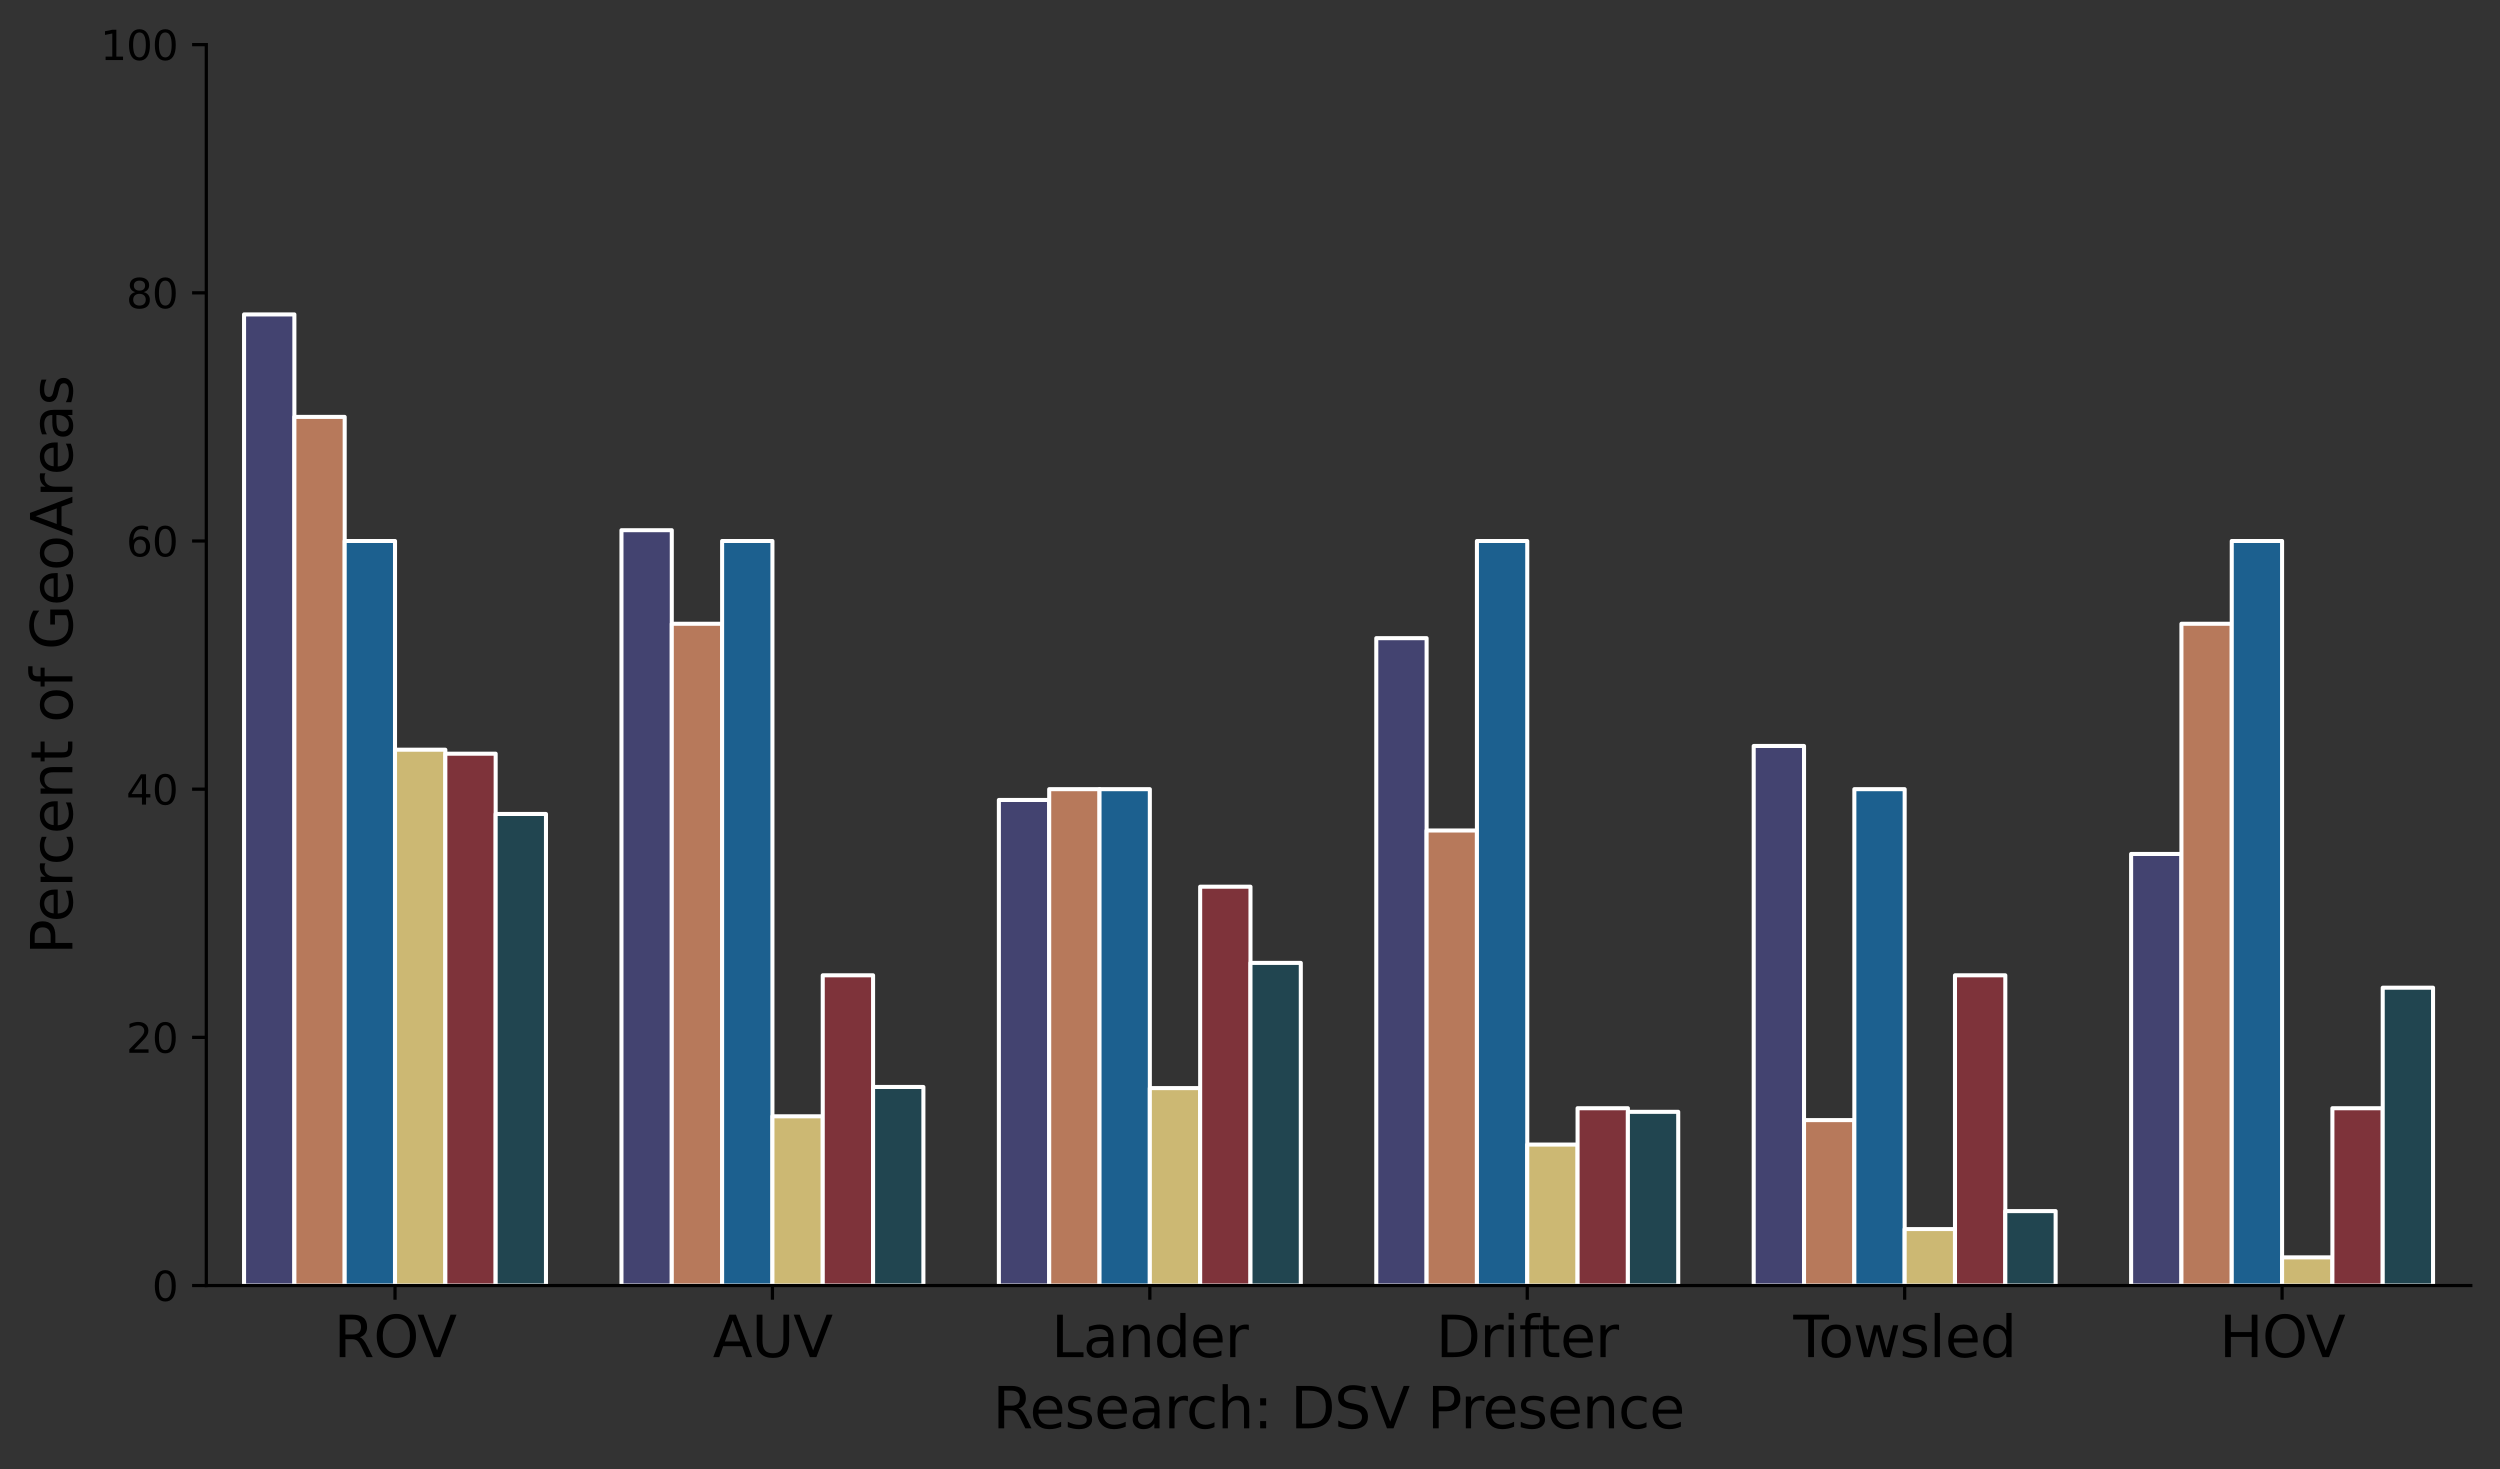 <?xml version="1.0" encoding="utf-8" standalone="no"?>
<!DOCTYPE svg PUBLIC "-//W3C//DTD SVG 1.1//EN"
  "http://www.w3.org/Graphics/SVG/1.1/DTD/svg11.dtd">
<svg xmlns:xlink="http://www.w3.org/1999/xlink" width="616.037pt" height="362.073pt" viewBox="0 0 616.037 362.073" xmlns="http://www.w3.org/2000/svg" version="1.1">
 <rect x="0" y="0" width="616.037" height="362.073" fill="#333333" stroke="none"/>
 <defs>
  <style type="text/css">*{stroke-linejoin: round; stroke-linecap: butt}</style>
 </defs>
 <g id="figure_1">
  <g id="patch_1">
   <path d="M 0 362.073 
L 616.037 362.073 
L 616.037 0 
L 0 0 
L 0 362.073 
z
" style="fill: none"/>
  </g>
  <g id="axes_1">
   <g id="patch_2">
    <path d="M 50.837 316.774 
L 608.837 316.774 
L 608.837 10.999 
L 50.837 10.999 
L 50.837 316.774 
z
" style="fill: none"/>
   </g>
   <g id="patch_3">
    <path d="M 60.137 316.774 
L 72.537 316.774 
L 72.537 77.475 
L 60.137 77.475 
z
" clip-path="url(#p601ed2d99e)" style="fill: #434370; stroke: #ffffff; stroke-linejoin: miter"/>
   </g>
   <g id="patch_4">
    <path d="M 153.137 316.774 
L 165.537 316.774 
L 165.537 130.649 
L 153.137 130.649 
z
" clip-path="url(#p601ed2d99e)" style="fill: #434370; stroke: #ffffff; stroke-linejoin: miter"/>
   </g>
   <g id="patch_5">
    <path d="M 246.137 316.774 
L 258.537 316.774 
L 258.537 197.124 
L 246.137 197.124 
z
" clip-path="url(#p601ed2d99e)" style="fill: #434370; stroke: #ffffff; stroke-linejoin: miter"/>
   </g>
   <g id="patch_6">
    <path d="M 339.137 316.774 
L 351.537 316.774 
L 351.537 157.251 
L 339.137 157.251 
z
" clip-path="url(#p601ed2d99e)" style="fill: #434370; stroke: #ffffff; stroke-linejoin: miter"/>
   </g>
   <g id="patch_7">
    <path d="M 432.137 316.774 
L 444.537 316.774 
L 444.537 183.823 
L 432.137 183.823 
z
" clip-path="url(#p601ed2d99e)" style="fill: #434370; stroke: #ffffff; stroke-linejoin: miter"/>
   </g>
   <g id="patch_8">
    <path d="M 525.137 316.774 
L 537.537 316.774 
L 537.537 210.426 
L 525.137 210.426 
z
" clip-path="url(#p601ed2d99e)" style="fill: #434370; stroke: #ffffff; stroke-linejoin: miter"/>
   </g>
   <g id="patch_9">
    <path d="M 72.537 316.774 
L 84.937 316.774 
L 84.937 102.732 
L 72.537 102.732 
z
" clip-path="url(#p601ed2d99e)" style="fill: #b7795b; stroke: #ffffff; stroke-linejoin: miter"/>
   </g>
   <g id="patch_10">
    <path d="M 165.537 316.774 
L 177.937 316.774 
L 177.937 153.704 
L 165.537 153.704 
z
" clip-path="url(#p601ed2d99e)" style="fill: #b7795b; stroke: #ffffff; stroke-linejoin: miter"/>
   </g>
   <g id="patch_11">
    <path d="M 258.537 316.774 
L 270.937 316.774 
L 270.937 194.464 
L 258.537 194.464 
z
" clip-path="url(#p601ed2d99e)" style="fill: #b7795b; stroke: #ffffff; stroke-linejoin: miter"/>
   </g>
   <g id="patch_12">
    <path d="M 351.537 316.774 
L 363.937 316.774 
L 363.937 204.647 
L 351.537 204.647 
z
" clip-path="url(#p601ed2d99e)" style="fill: #b7795b; stroke: #ffffff; stroke-linejoin: miter"/>
   </g>
   <g id="patch_13">
    <path d="M 444.537 316.774 
L 456.937 316.774 
L 456.937 276.014 
L 444.537 276.014 
z
" clip-path="url(#p601ed2d99e)" style="fill: #b7795b; stroke: #ffffff; stroke-linejoin: miter"/>
   </g>
   <g id="patch_14">
    <path d="M 537.537 316.774 
L 549.937 316.774 
L 549.937 153.704 
L 537.537 153.704 
z
" clip-path="url(#p601ed2d99e)" style="fill: #b7795b; stroke: #ffffff; stroke-linejoin: miter"/>
   </g>
   <g id="patch_15">
    <path d="M 84.937 316.774 
L 97.337 316.774 
L 97.337 133.309 
L 84.937 133.309 
z
" clip-path="url(#p601ed2d99e)" style="fill: #1c608f; stroke: #ffffff; stroke-linejoin: miter"/>
   </g>
   <g id="patch_16">
    <path d="M 177.937 316.774 
L 190.337 316.774 
L 190.337 133.309 
L 177.937 133.309 
z
" clip-path="url(#p601ed2d99e)" style="fill: #1c608f; stroke: #ffffff; stroke-linejoin: miter"/>
   </g>
   <g id="patch_17">
    <path d="M 270.937 316.774 
L 283.337 316.774 
L 283.337 194.464 
L 270.937 194.464 
z
" clip-path="url(#p601ed2d99e)" style="fill: #1c608f; stroke: #ffffff; stroke-linejoin: miter"/>
   </g>
   <g id="patch_18">
    <path d="M 363.937 316.774 
L 376.337 316.774 
L 376.337 133.309 
L 363.937 133.309 
z
" clip-path="url(#p601ed2d99e)" style="fill: #1c608f; stroke: #ffffff; stroke-linejoin: miter"/>
   </g>
   <g id="patch_19">
    <path d="M 456.937 316.774 
L 469.337 316.774 
L 469.337 194.464 
L 456.937 194.464 
z
" clip-path="url(#p601ed2d99e)" style="fill: #1c608f; stroke: #ffffff; stroke-linejoin: miter"/>
   </g>
   <g id="patch_20">
    <path d="M 549.937 316.774 
L 562.337 316.774 
L 562.337 133.309 
L 549.937 133.309 
z
" clip-path="url(#p601ed2d99e)" style="fill: #1c608f; stroke: #ffffff; stroke-linejoin: miter"/>
   </g>
   <g id="patch_21">
    <path d="M 97.337 316.774 
L 109.737 316.774 
L 109.737 184.741 
L 97.337 184.741 
z
" clip-path="url(#p601ed2d99e)" style="fill: #ccb873; stroke: #ffffff; stroke-linejoin: miter"/>
   </g>
   <g id="patch_22">
    <path d="M 190.337 316.774 
L 202.737 316.774 
L 202.737 275.067 
L 190.337 275.067 
z
" clip-path="url(#p601ed2d99e)" style="fill: #ccb873; stroke: #ffffff; stroke-linejoin: miter"/>
   </g>
   <g id="patch_23">
    <path d="M 283.337 316.774 
L 295.737 316.774 
L 295.737 268.125 
L 283.337 268.125 
z
" clip-path="url(#p601ed2d99e)" style="fill: #ccb873; stroke: #ffffff; stroke-linejoin: miter"/>
   </g>
   <g id="patch_24">
    <path d="M 376.337 316.774 
L 388.737 316.774 
L 388.737 282.038 
L 376.337 282.038 
z
" clip-path="url(#p601ed2d99e)" style="fill: #ccb873; stroke: #ffffff; stroke-linejoin: miter"/>
   </g>
   <g id="patch_25">
    <path d="M 469.337 316.774 
L 481.737 316.774 
L 481.737 302.861 
L 469.337 302.861 
z
" clip-path="url(#p601ed2d99e)" style="fill: #ccb873; stroke: #ffffff; stroke-linejoin: miter"/>
   </g>
   <g id="patch_26">
    <path d="M 562.337 316.774 
L 574.737 316.774 
L 574.737 309.833 
L 562.337 309.833 
z
" clip-path="url(#p601ed2d99e)" style="fill: #ccb873; stroke: #ffffff; stroke-linejoin: miter"/>
   </g>
   <g id="patch_27">
    <path d="M 109.737 316.774 
L 122.137 316.774 
L 122.137 185.719 
L 109.737 185.719 
z
" clip-path="url(#p601ed2d99e)" style="fill: #7e333a; stroke: #ffffff; stroke-linejoin: miter"/>
   </g>
   <g id="patch_28">
    <path d="M 202.737 316.774 
L 215.137 316.774 
L 215.137 240.33 
L 202.737 240.33 
z
" clip-path="url(#p601ed2d99e)" style="fill: #7e333a; stroke: #ffffff; stroke-linejoin: miter"/>
   </g>
   <g id="patch_29">
    <path d="M 295.737 316.774 
L 308.137 316.774 
L 308.137 218.498 
L 295.737 218.498 
z
" clip-path="url(#p601ed2d99e)" style="fill: #7e333a; stroke: #ffffff; stroke-linejoin: miter"/>
   </g>
   <g id="patch_30">
    <path d="M 388.737 316.774 
L 401.137 316.774 
L 401.137 273.079 
L 388.737 273.079 
z
" clip-path="url(#p601ed2d99e)" style="fill: #7e333a; stroke: #ffffff; stroke-linejoin: miter"/>
   </g>
   <g id="patch_31">
    <path d="M 481.737 316.774 
L 494.137 316.774 
L 494.137 240.33 
L 481.737 240.33 
z
" clip-path="url(#p601ed2d99e)" style="fill: #7e333a; stroke: #ffffff; stroke-linejoin: miter"/>
   </g>
   <g id="patch_32">
    <path d="M 574.737 316.774 
L 587.137 316.774 
L 587.137 273.079 
L 574.737 273.079 
z
" clip-path="url(#p601ed2d99e)" style="fill: #7e333a; stroke: #ffffff; stroke-linejoin: miter"/>
   </g>
   <g id="patch_33">
    <path d="M 122.137 316.774 
L 134.537 316.774 
L 134.537 200.58 
L 122.137 200.58 
z
" clip-path="url(#p601ed2d99e)" style="fill: #214550; stroke: #ffffff; stroke-linejoin: miter"/>
   </g>
   <g id="patch_34">
    <path d="M 215.137 316.774 
L 227.537 316.774 
L 227.537 267.85 
L 215.137 267.85 
z
" clip-path="url(#p601ed2d99e)" style="fill: #214550; stroke: #ffffff; stroke-linejoin: miter"/>
   </g>
   <g id="patch_35">
    <path d="M 308.137 316.774 
L 320.537 316.774 
L 320.537 237.273 
L 308.137 237.273 
z
" clip-path="url(#p601ed2d99e)" style="fill: #214550; stroke: #ffffff; stroke-linejoin: miter"/>
   </g>
   <g id="patch_36">
    <path d="M 401.137 316.774 
L 413.537 316.774 
L 413.537 273.966 
L 401.137 273.966 
z
" clip-path="url(#p601ed2d99e)" style="fill: #214550; stroke: #ffffff; stroke-linejoin: miter"/>
   </g>
   <g id="patch_37">
    <path d="M 494.137 316.774 
L 506.537 316.774 
L 506.537 298.428 
L 494.137 298.428 
z
" clip-path="url(#p601ed2d99e)" style="fill: #214550; stroke: #ffffff; stroke-linejoin: miter"/>
   </g>
   <g id="patch_38">
    <path d="M 587.137 316.774 
L 599.537 316.774 
L 599.537 243.388 
L 587.137 243.388 
z
" clip-path="url(#p601ed2d99e)" style="fill: #214550; stroke: #ffffff; stroke-linejoin: miter"/>
   </g>
   <g id="matplotlib.axis_1">
    <g id="xtick_1">
     <g id="line2d_1">
      <defs>
       <path id="m5eacab6f27" d="M 0 0 
L 0 3.5 
" style="stroke: #000000; stroke-width: 0.8"/>
      </defs>
      <g>
       <use xlink:href="#m5eacab6f27" x="97.337" y="316.774" style="stroke: #000000; stroke-width: 0.8"/>
      </g>
     </g>
     <g id="text_1">
      <!-- ROV -->
      <g transform="translate(82.297 334.412)scale(0.14 -0.14)">
       <defs>
        <path id="DejaVuSans-52" d="M 2841 2188 
Q 3044 2119 3236 1894 
Q 3428 1669 3622 1275 
L 4263 0 
L 3584 0 
L 2988 1197 
Q 2756 1666 2539 1819 
Q 2322 1972 1947 1972 
L 1259 1972 
L 1259 0 
L 628 0 
L 628 4666 
L 2053 4666 
Q 2853 4666 3247 4331 
Q 3641 3997 3641 3322 
Q 3641 2881 3436 2590 
Q 3231 2300 2841 2188 
z
M 1259 4147 
L 1259 2491 
L 2053 2491 
Q 2509 2491 2742 2702 
Q 2975 2913 2975 3322 
Q 2975 3731 2742 3939 
Q 2509 4147 2053 4147 
L 1259 4147 
z
" transform="scale(0.016)"/>
        <path id="DejaVuSans-4f" d="M 2522 4238 
Q 1834 4238 1429 3725 
Q 1025 3213 1025 2328 
Q 1025 1447 1429 934 
Q 1834 422 2522 422 
Q 3209 422 3611 934 
Q 4013 1447 4013 2328 
Q 4013 3213 3611 3725 
Q 3209 4238 2522 4238 
z
M 2522 4750 
Q 3503 4750 4090 4092 
Q 4678 3434 4678 2328 
Q 4678 1225 4090 567 
Q 3503 -91 2522 -91 
Q 1538 -91 948 565 
Q 359 1222 359 2328 
Q 359 3434 948 4092 
Q 1538 4750 2522 4750 
z
" transform="scale(0.016)"/>
        <path id="DejaVuSans-56" d="M 1831 0 
L 50 4666 
L 709 4666 
L 2188 738 
L 3669 4666 
L 4325 4666 
L 2547 0 
L 1831 0 
z
" transform="scale(0.016)"/>
       </defs>
       <use xlink:href="#DejaVuSans-52"/>
       <use xlink:href="#DejaVuSans-4f" x="69.482"/>
       <use xlink:href="#DejaVuSans-56" x="146.443"/>
      </g>
     </g>
    </g>
    <g id="xtick_2">
     <g id="line2d_2">
      <g>
       <use xlink:href="#m5eacab6f27" x="190.337" y="316.774" style="stroke: #000000; stroke-width: 0.8"/>
      </g>
     </g>
     <g id="text_2">
      <!-- AUV -->
      <g transform="translate(175.637 334.412)scale(0.14 -0.14)">
       <defs>
        <path id="DejaVuSans-41" d="M 2188 4044 
L 1331 1722 
L 3047 1722 
L 2188 4044 
z
M 1831 4666 
L 2547 4666 
L 4325 0 
L 3669 0 
L 3244 1197 
L 1141 1197 
L 716 0 
L 50 0 
L 1831 4666 
z
" transform="scale(0.016)"/>
        <path id="DejaVuSans-55" d="M 556 4666 
L 1191 4666 
L 1191 1831 
Q 1191 1081 1462 751 
Q 1734 422 2344 422 
Q 2950 422 3222 751 
Q 3494 1081 3494 1831 
L 3494 4666 
L 4128 4666 
L 4128 1753 
Q 4128 841 3676 375 
Q 3225 -91 2344 -91 
Q 1459 -91 1007 375 
Q 556 841 556 1753 
L 556 4666 
z
" transform="scale(0.016)"/>
       </defs>
       <use xlink:href="#DejaVuSans-41"/>
       <use xlink:href="#DejaVuSans-55" x="68.408"/>
       <use xlink:href="#DejaVuSans-56" x="141.602"/>
      </g>
     </g>
    </g>
    <g id="xtick_3">
     <g id="line2d_3">
      <g>
       <use xlink:href="#m5eacab6f27" x="283.337" y="316.774" style="stroke: #000000; stroke-width: 0.8"/>
      </g>
     </g>
     <g id="text_3">
      <!-- Lander -->
      <g transform="translate(259.082 334.412)scale(0.14 -0.14)">
       <defs>
        <path id="DejaVuSans-4c" d="M 628 4666 
L 1259 4666 
L 1259 531 
L 3531 531 
L 3531 0 
L 628 0 
L 628 4666 
z
" transform="scale(0.016)"/>
        <path id="DejaVuSans-61" d="M 2194 1759 
Q 1497 1759 1228 1600 
Q 959 1441 959 1056 
Q 959 750 1161 570 
Q 1363 391 1709 391 
Q 2188 391 2477 730 
Q 2766 1069 2766 1631 
L 2766 1759 
L 2194 1759 
z
M 3341 1997 
L 3341 0 
L 2766 0 
L 2766 531 
Q 2569 213 2275 61 
Q 1981 -91 1556 -91 
Q 1019 -91 701 211 
Q 384 513 384 1019 
Q 384 1609 779 1909 
Q 1175 2209 1959 2209 
L 2766 2209 
L 2766 2266 
Q 2766 2663 2505 2880 
Q 2244 3097 1772 3097 
Q 1472 3097 1187 3025 
Q 903 2953 641 2809 
L 641 3341 
Q 956 3463 1253 3523 
Q 1550 3584 1831 3584 
Q 2591 3584 2966 3190 
Q 3341 2797 3341 1997 
z
" transform="scale(0.016)"/>
        <path id="DejaVuSans-6e" d="M 3513 2113 
L 3513 0 
L 2938 0 
L 2938 2094 
Q 2938 2591 2744 2837 
Q 2550 3084 2163 3084 
Q 1697 3084 1428 2787 
Q 1159 2491 1159 1978 
L 1159 0 
L 581 0 
L 581 3500 
L 1159 3500 
L 1159 2956 
Q 1366 3272 1645 3428 
Q 1925 3584 2291 3584 
Q 2894 3584 3203 3211 
Q 3513 2838 3513 2113 
z
" transform="scale(0.016)"/>
        <path id="DejaVuSans-64" d="M 2906 2969 
L 2906 4863 
L 3481 4863 
L 3481 0 
L 2906 0 
L 2906 525 
Q 2725 213 2448 61 
Q 2172 -91 1784 -91 
Q 1150 -91 751 415 
Q 353 922 353 1747 
Q 353 2572 751 3078 
Q 1150 3584 1784 3584 
Q 2172 3584 2448 3432 
Q 2725 3281 2906 2969 
z
M 947 1747 
Q 947 1113 1208 752 
Q 1469 391 1925 391 
Q 2381 391 2643 752 
Q 2906 1113 2906 1747 
Q 2906 2381 2643 2742 
Q 2381 3103 1925 3103 
Q 1469 3103 1208 2742 
Q 947 2381 947 1747 
z
" transform="scale(0.016)"/>
        <path id="DejaVuSans-65" d="M 3597 1894 
L 3597 1613 
L 953 1613 
Q 991 1019 1311 708 
Q 1631 397 2203 397 
Q 2534 397 2845 478 
Q 3156 559 3463 722 
L 3463 178 
Q 3153 47 2828 -22 
Q 2503 -91 2169 -91 
Q 1331 -91 842 396 
Q 353 884 353 1716 
Q 353 2575 817 3079 
Q 1281 3584 2069 3584 
Q 2775 3584 3186 3129 
Q 3597 2675 3597 1894 
z
M 3022 2063 
Q 3016 2534 2758 2815 
Q 2500 3097 2075 3097 
Q 1594 3097 1305 2825 
Q 1016 2553 972 2059 
L 3022 2063 
z
" transform="scale(0.016)"/>
        <path id="DejaVuSans-72" d="M 2631 2963 
Q 2534 3019 2420 3045 
Q 2306 3072 2169 3072 
Q 1681 3072 1420 2755 
Q 1159 2438 1159 1844 
L 1159 0 
L 581 0 
L 581 3500 
L 1159 3500 
L 1159 2956 
Q 1341 3275 1631 3429 
Q 1922 3584 2338 3584 
Q 2397 3584 2469 3576 
Q 2541 3569 2628 3553 
L 2631 2963 
z
" transform="scale(0.016)"/>
       </defs>
       <use xlink:href="#DejaVuSans-4c"/>
       <use xlink:href="#DejaVuSans-61" x="55.713"/>
       <use xlink:href="#DejaVuSans-6e" x="116.992"/>
       <use xlink:href="#DejaVuSans-64" x="180.371"/>
       <use xlink:href="#DejaVuSans-65" x="243.848"/>
       <use xlink:href="#DejaVuSans-72" x="305.371"/>
      </g>
     </g>
    </g>
    <g id="xtick_4">
     <g id="line2d_4">
      <g>
       <use xlink:href="#m5eacab6f27" x="376.337" y="316.774" style="stroke: #000000; stroke-width: 0.8"/>
      </g>
     </g>
     <g id="text_4">
      <!-- Drifter -->
      <g transform="translate(353.854 334.412)scale(0.14 -0.14)">
       <defs>
        <path id="DejaVuSans-44" d="M 1259 4147 
L 1259 519 
L 2022 519 
Q 2988 519 3436 956 
Q 3884 1394 3884 2338 
Q 3884 3275 3436 3711 
Q 2988 4147 2022 4147 
L 1259 4147 
z
M 628 4666 
L 1925 4666 
Q 3281 4666 3915 4102 
Q 4550 3538 4550 2338 
Q 4550 1131 3912 565 
Q 3275 0 1925 0 
L 628 0 
L 628 4666 
z
" transform="scale(0.016)"/>
        <path id="DejaVuSans-69" d="M 603 3500 
L 1178 3500 
L 1178 0 
L 603 0 
L 603 3500 
z
M 603 4863 
L 1178 4863 
L 1178 4134 
L 603 4134 
L 603 4863 
z
" transform="scale(0.016)"/>
        <path id="DejaVuSans-66" d="M 2375 4863 
L 2375 4384 
L 1825 4384 
Q 1516 4384 1395 4259 
Q 1275 4134 1275 3809 
L 1275 3500 
L 2222 3500 
L 2222 3053 
L 1275 3053 
L 1275 0 
L 697 0 
L 697 3053 
L 147 3053 
L 147 3500 
L 697 3500 
L 697 3744 
Q 697 4328 969 4595 
Q 1241 4863 1831 4863 
L 2375 4863 
z
" transform="scale(0.016)"/>
        <path id="DejaVuSans-74" d="M 1172 4494 
L 1172 3500 
L 2356 3500 
L 2356 3053 
L 1172 3053 
L 1172 1153 
Q 1172 725 1289 603 
Q 1406 481 1766 481 
L 2356 481 
L 2356 0 
L 1766 0 
Q 1100 0 847 248 
Q 594 497 594 1153 
L 594 3053 
L 172 3053 
L 172 3500 
L 594 3500 
L 594 4494 
L 1172 4494 
z
" transform="scale(0.016)"/>
       </defs>
       <use xlink:href="#DejaVuSans-44"/>
       <use xlink:href="#DejaVuSans-72" x="77.002"/>
       <use xlink:href="#DejaVuSans-69" x="118.115"/>
       <use xlink:href="#DejaVuSans-66" x="145.898"/>
       <use xlink:href="#DejaVuSans-74" x="179.354"/>
       <use xlink:href="#DejaVuSans-65" x="218.562"/>
       <use xlink:href="#DejaVuSans-72" x="280.086"/>
      </g>
     </g>
    </g>
    <g id="xtick_5">
     <g id="line2d_5">
      <g>
       <use xlink:href="#m5eacab6f27" x="469.337" y="316.774" style="stroke: #000000; stroke-width: 0.8"/>
      </g>
     </g>
     <g id="text_5">
      <!-- Towsled -->
      <g transform="translate(441.901 334.412)scale(0.14 -0.14)">
       <defs>
        <path id="DejaVuSans-54" d="M -19 4666 
L 3928 4666 
L 3928 4134 
L 2272 4134 
L 2272 0 
L 1638 0 
L 1638 4134 
L -19 4134 
L -19 4666 
z
" transform="scale(0.016)"/>
        <path id="DejaVuSans-6f" d="M 1959 3097 
Q 1497 3097 1228 2736 
Q 959 2375 959 1747 
Q 959 1119 1226 758 
Q 1494 397 1959 397 
Q 2419 397 2687 759 
Q 2956 1122 2956 1747 
Q 2956 2369 2687 2733 
Q 2419 3097 1959 3097 
z
M 1959 3584 
Q 2709 3584 3137 3096 
Q 3566 2609 3566 1747 
Q 3566 888 3137 398 
Q 2709 -91 1959 -91 
Q 1206 -91 779 398 
Q 353 888 353 1747 
Q 353 2609 779 3096 
Q 1206 3584 1959 3584 
z
" transform="scale(0.016)"/>
        <path id="DejaVuSans-77" d="M 269 3500 
L 844 3500 
L 1563 769 
L 2278 3500 
L 2956 3500 
L 3675 769 
L 4391 3500 
L 4966 3500 
L 4050 0 
L 3372 0 
L 2619 2869 
L 1863 0 
L 1184 0 
L 269 3500 
z
" transform="scale(0.016)"/>
        <path id="DejaVuSans-73" d="M 2834 3397 
L 2834 2853 
Q 2591 2978 2328 3040 
Q 2066 3103 1784 3103 
Q 1356 3103 1142 2972 
Q 928 2841 928 2578 
Q 928 2378 1081 2264 
Q 1234 2150 1697 2047 
L 1894 2003 
Q 2506 1872 2764 1633 
Q 3022 1394 3022 966 
Q 3022 478 2636 193 
Q 2250 -91 1575 -91 
Q 1294 -91 989 -36 
Q 684 19 347 128 
L 347 722 
Q 666 556 975 473 
Q 1284 391 1588 391 
Q 1994 391 2212 530 
Q 2431 669 2431 922 
Q 2431 1156 2273 1281 
Q 2116 1406 1581 1522 
L 1381 1569 
Q 847 1681 609 1914 
Q 372 2147 372 2553 
Q 372 3047 722 3315 
Q 1072 3584 1716 3584 
Q 2034 3584 2315 3537 
Q 2597 3491 2834 3397 
z
" transform="scale(0.016)"/>
        <path id="DejaVuSans-6c" d="M 603 4863 
L 1178 4863 
L 1178 0 
L 603 0 
L 603 4863 
z
" transform="scale(0.016)"/>
       </defs>
       <use xlink:href="#DejaVuSans-54"/>
       <use xlink:href="#DejaVuSans-6f" x="44.084"/>
       <use xlink:href="#DejaVuSans-77" x="105.266"/>
       <use xlink:href="#DejaVuSans-73" x="187.053"/>
       <use xlink:href="#DejaVuSans-6c" x="239.152"/>
       <use xlink:href="#DejaVuSans-65" x="266.936"/>
       <use xlink:href="#DejaVuSans-64" x="328.459"/>
      </g>
     </g>
    </g>
    <g id="xtick_6">
     <g id="line2d_6">
      <g>
       <use xlink:href="#m5eacab6f27" x="562.337" y="316.774" style="stroke: #000000; stroke-width: 0.8"/>
      </g>
     </g>
     <g id="text_6">
      <!-- HOV -->
      <g transform="translate(546.896 334.412)scale(0.14 -0.14)">
       <defs>
        <path id="DejaVuSans-48" d="M 628 4666 
L 1259 4666 
L 1259 2753 
L 3553 2753 
L 3553 4666 
L 4184 4666 
L 4184 0 
L 3553 0 
L 3553 2222 
L 1259 2222 
L 1259 0 
L 628 0 
L 628 4666 
z
" transform="scale(0.016)"/>
       </defs>
       <use xlink:href="#DejaVuSans-48"/>
       <use xlink:href="#DejaVuSans-4f" x="75.195"/>
       <use xlink:href="#DejaVuSans-56" x="152.156"/>
      </g>
     </g>
    </g>
    <g id="text_7">
     <!-- Research: DSV Presence -->
     <g transform="translate(244.63 351.961)scale(0.14 -0.14)">
      <defs>
       <path id="DejaVuSans-63" d="M 3122 3366 
L 3122 2828 
Q 2878 2963 2633 3030 
Q 2388 3097 2138 3097 
Q 1578 3097 1268 2742 
Q 959 2388 959 1747 
Q 959 1106 1268 751 
Q 1578 397 2138 397 
Q 2388 397 2633 464 
Q 2878 531 3122 666 
L 3122 134 
Q 2881 22 2623 -34 
Q 2366 -91 2075 -91 
Q 1284 -91 818 406 
Q 353 903 353 1747 
Q 353 2603 823 3093 
Q 1294 3584 2113 3584 
Q 2378 3584 2631 3529 
Q 2884 3475 3122 3366 
z
" transform="scale(0.016)"/>
       <path id="DejaVuSans-68" d="M 3513 2113 
L 3513 0 
L 2938 0 
L 2938 2094 
Q 2938 2591 2744 2837 
Q 2550 3084 2163 3084 
Q 1697 3084 1428 2787 
Q 1159 2491 1159 1978 
L 1159 0 
L 581 0 
L 581 4863 
L 1159 4863 
L 1159 2956 
Q 1366 3272 1645 3428 
Q 1925 3584 2291 3584 
Q 2894 3584 3203 3211 
Q 3513 2838 3513 2113 
z
" transform="scale(0.016)"/>
       <path id="DejaVuSans-3a" d="M 750 794 
L 1409 794 
L 1409 0 
L 750 0 
L 750 794 
z
M 750 3309 
L 1409 3309 
L 1409 2516 
L 750 2516 
L 750 3309 
z
" transform="scale(0.016)"/>
       <path id="DejaVuSans-20" transform="scale(0.016)"/>
       <path id="DejaVuSans-53" d="M 3425 4513 
L 3425 3897 
Q 3066 4069 2747 4153 
Q 2428 4238 2131 4238 
Q 1616 4238 1336 4038 
Q 1056 3838 1056 3469 
Q 1056 3159 1242 3001 
Q 1428 2844 1947 2747 
L 2328 2669 
Q 3034 2534 3370 2195 
Q 3706 1856 3706 1288 
Q 3706 609 3251 259 
Q 2797 -91 1919 -91 
Q 1588 -91 1214 -16 
Q 841 59 441 206 
L 441 856 
Q 825 641 1194 531 
Q 1563 422 1919 422 
Q 2459 422 2753 634 
Q 3047 847 3047 1241 
Q 3047 1584 2836 1778 
Q 2625 1972 2144 2069 
L 1759 2144 
Q 1053 2284 737 2584 
Q 422 2884 422 3419 
Q 422 4038 858 4394 
Q 1294 4750 2059 4750 
Q 2388 4750 2728 4690 
Q 3069 4631 3425 4513 
z
" transform="scale(0.016)"/>
       <path id="DejaVuSans-50" d="M 1259 4147 
L 1259 2394 
L 2053 2394 
Q 2494 2394 2734 2622 
Q 2975 2850 2975 3272 
Q 2975 3691 2734 3919 
Q 2494 4147 2053 4147 
L 1259 4147 
z
M 628 4666 
L 2053 4666 
Q 2838 4666 3239 4311 
Q 3641 3956 3641 3272 
Q 3641 2581 3239 2228 
Q 2838 1875 2053 1875 
L 1259 1875 
L 1259 0 
L 628 0 
L 628 4666 
z
" transform="scale(0.016)"/>
      </defs>
      <use xlink:href="#DejaVuSans-52"/>
      <use xlink:href="#DejaVuSans-65" x="64.982"/>
      <use xlink:href="#DejaVuSans-73" x="126.506"/>
      <use xlink:href="#DejaVuSans-65" x="178.605"/>
      <use xlink:href="#DejaVuSans-61" x="240.129"/>
      <use xlink:href="#DejaVuSans-72" x="301.408"/>
      <use xlink:href="#DejaVuSans-63" x="340.271"/>
      <use xlink:href="#DejaVuSans-68" x="395.252"/>
      <use xlink:href="#DejaVuSans-3a" x="458.631"/>
      <use xlink:href="#DejaVuSans-20" x="492.322"/>
      <use xlink:href="#DejaVuSans-44" x="524.109"/>
      <use xlink:href="#DejaVuSans-53" x="601.111"/>
      <use xlink:href="#DejaVuSans-56" x="664.588"/>
      <use xlink:href="#DejaVuSans-20" x="732.996"/>
      <use xlink:href="#DejaVuSans-50" x="764.783"/>
      <use xlink:href="#DejaVuSans-72" x="823.336"/>
      <use xlink:href="#DejaVuSans-65" x="862.199"/>
      <use xlink:href="#DejaVuSans-73" x="923.723"/>
      <use xlink:href="#DejaVuSans-65" x="975.822"/>
      <use xlink:href="#DejaVuSans-6e" x="1037.346"/>
      <use xlink:href="#DejaVuSans-63" x="1100.725"/>
      <use xlink:href="#DejaVuSans-65" x="1155.705"/>
     </g>
    </g>
   </g>
   <g id="matplotlib.axis_2">
    <g id="ytick_1">
     <g id="line2d_7">
      <defs>
       <path id="m53768cfece" d="M 0 0 
L -3.5 0 
" style="stroke: #000000; stroke-width: 0.8"/>
      </defs>
      <g>
       <use xlink:href="#m53768cfece" x="50.837" y="316.774" style="stroke: #000000; stroke-width: 0.8"/>
      </g>
     </g>
     <g id="text_8">
      <!-- 0 -->
      <g transform="translate(37.474 320.573)scale(0.1 -0.1)">
       <defs>
        <path id="DejaVuSans-30" d="M 2034 4250 
Q 1547 4250 1301 3770 
Q 1056 3291 1056 2328 
Q 1056 1369 1301 889 
Q 1547 409 2034 409 
Q 2525 409 2770 889 
Q 3016 1369 3016 2328 
Q 3016 3291 2770 3770 
Q 2525 4250 2034 4250 
z
M 2034 4750 
Q 2819 4750 3233 4129 
Q 3647 3509 3647 2328 
Q 3647 1150 3233 529 
Q 2819 -91 2034 -91 
Q 1250 -91 836 529 
Q 422 1150 422 2328 
Q 422 3509 836 4129 
Q 1250 4750 2034 4750 
z
" transform="scale(0.016)"/>
       </defs>
       <use xlink:href="#DejaVuSans-30"/>
      </g>
     </g>
    </g>
    <g id="ytick_2">
     <g id="line2d_8">
      <g>
       <use xlink:href="#m53768cfece" x="50.837" y="255.619" style="stroke: #000000; stroke-width: 0.8"/>
      </g>
     </g>
     <g id="text_9">
      <!-- 20 -->
      <g transform="translate(31.112 259.418)scale(0.1 -0.1)">
       <defs>
        <path id="DejaVuSans-32" d="M 1228 531 
L 3431 531 
L 3431 0 
L 469 0 
L 469 531 
Q 828 903 1448 1529 
Q 2069 2156 2228 2338 
Q 2531 2678 2651 2914 
Q 2772 3150 2772 3378 
Q 2772 3750 2511 3984 
Q 2250 4219 1831 4219 
Q 1534 4219 1204 4116 
Q 875 4013 500 3803 
L 500 4441 
Q 881 4594 1212 4672 
Q 1544 4750 1819 4750 
Q 2544 4750 2975 4387 
Q 3406 4025 3406 3419 
Q 3406 3131 3298 2873 
Q 3191 2616 2906 2266 
Q 2828 2175 2409 1742 
Q 1991 1309 1228 531 
z
" transform="scale(0.016)"/>
       </defs>
       <use xlink:href="#DejaVuSans-32"/>
       <use xlink:href="#DejaVuSans-30" x="63.623"/>
      </g>
     </g>
    </g>
    <g id="ytick_3">
     <g id="line2d_9">
      <g>
       <use xlink:href="#m53768cfece" x="50.837" y="194.464" style="stroke: #000000; stroke-width: 0.8"/>
      </g>
     </g>
     <g id="text_10">
      <!-- 40 -->
      <g transform="translate(31.112 198.263)scale(0.1 -0.1)">
       <defs>
        <path id="DejaVuSans-34" d="M 2419 4116 
L 825 1625 
L 2419 1625 
L 2419 4116 
z
M 2253 4666 
L 3047 4666 
L 3047 1625 
L 3713 1625 
L 3713 1100 
L 3047 1100 
L 3047 0 
L 2419 0 
L 2419 1100 
L 313 1100 
L 313 1709 
L 2253 4666 
z
" transform="scale(0.016)"/>
       </defs>
       <use xlink:href="#DejaVuSans-34"/>
       <use xlink:href="#DejaVuSans-30" x="63.623"/>
      </g>
     </g>
    </g>
    <g id="ytick_4">
     <g id="line2d_10">
      <g>
       <use xlink:href="#m53768cfece" x="50.837" y="133.309" style="stroke: #000000; stroke-width: 0.8"/>
      </g>
     </g>
     <g id="text_11">
      <!-- 60 -->
      <g transform="translate(31.112 137.108)scale(0.1 -0.1)">
       <defs>
        <path id="DejaVuSans-36" d="M 2113 2584 
Q 1688 2584 1439 2293 
Q 1191 2003 1191 1497 
Q 1191 994 1439 701 
Q 1688 409 2113 409 
Q 2538 409 2786 701 
Q 3034 994 3034 1497 
Q 3034 2003 2786 2293 
Q 2538 2584 2113 2584 
z
M 3366 4563 
L 3366 3988 
Q 3128 4100 2886 4159 
Q 2644 4219 2406 4219 
Q 1781 4219 1451 3797 
Q 1122 3375 1075 2522 
Q 1259 2794 1537 2939 
Q 1816 3084 2150 3084 
Q 2853 3084 3261 2657 
Q 3669 2231 3669 1497 
Q 3669 778 3244 343 
Q 2819 -91 2113 -91 
Q 1303 -91 875 529 
Q 447 1150 447 2328 
Q 447 3434 972 4092 
Q 1497 4750 2381 4750 
Q 2619 4750 2861 4703 
Q 3103 4656 3366 4563 
z
" transform="scale(0.016)"/>
       </defs>
       <use xlink:href="#DejaVuSans-36"/>
       <use xlink:href="#DejaVuSans-30" x="63.623"/>
      </g>
     </g>
    </g>
    <g id="ytick_5">
     <g id="line2d_11">
      <g>
       <use xlink:href="#m53768cfece" x="50.837" y="72.154" style="stroke: #000000; stroke-width: 0.8"/>
      </g>
     </g>
     <g id="text_12">
      <!-- 80 -->
      <g transform="translate(31.112 75.953)scale(0.1 -0.1)">
       <defs>
        <path id="DejaVuSans-38" d="M 2034 2216 
Q 1584 2216 1326 1975 
Q 1069 1734 1069 1313 
Q 1069 891 1326 650 
Q 1584 409 2034 409 
Q 2484 409 2743 651 
Q 3003 894 3003 1313 
Q 3003 1734 2745 1975 
Q 2488 2216 2034 2216 
z
M 1403 2484 
Q 997 2584 770 2862 
Q 544 3141 544 3541 
Q 544 4100 942 4425 
Q 1341 4750 2034 4750 
Q 2731 4750 3128 4425 
Q 3525 4100 3525 3541 
Q 3525 3141 3298 2862 
Q 3072 2584 2669 2484 
Q 3125 2378 3379 2068 
Q 3634 1759 3634 1313 
Q 3634 634 3220 271 
Q 2806 -91 2034 -91 
Q 1263 -91 848 271 
Q 434 634 434 1313 
Q 434 1759 690 2068 
Q 947 2378 1403 2484 
z
M 1172 3481 
Q 1172 3119 1398 2916 
Q 1625 2713 2034 2713 
Q 2441 2713 2670 2916 
Q 2900 3119 2900 3481 
Q 2900 3844 2670 4047 
Q 2441 4250 2034 4250 
Q 1625 4250 1398 4047 
Q 1172 3844 1172 3481 
z
" transform="scale(0.016)"/>
       </defs>
       <use xlink:href="#DejaVuSans-38"/>
       <use xlink:href="#DejaVuSans-30" x="63.623"/>
      </g>
     </g>
    </g>
    <g id="ytick_6">
     <g id="line2d_12">
      <g>
       <use xlink:href="#m53768cfece" x="50.837" y="10.999" style="stroke: #000000; stroke-width: 0.8"/>
      </g>
     </g>
     <g id="text_13">
      <!-- 100 -->
      <g transform="translate(24.749 14.798)scale(0.1 -0.1)">
       <defs>
        <path id="DejaVuSans-31" d="M 794 531 
L 1825 531 
L 1825 4091 
L 703 3866 
L 703 4441 
L 1819 4666 
L 2450 4666 
L 2450 531 
L 3481 531 
L 3481 0 
L 794 0 
L 794 531 
z
" transform="scale(0.016)"/>
       </defs>
       <use xlink:href="#DejaVuSans-31"/>
       <use xlink:href="#DejaVuSans-30" x="63.623"/>
       <use xlink:href="#DejaVuSans-30" x="127.246"/>
      </g>
     </g>
    </g>
    <g id="text_14">
     <!-- Percent of GeoAreas -->
     <g transform="translate(17.838 235.181)rotate(-90)scale(0.14 -0.14)">
      <defs>
       <path id="DejaVuSans-47" d="M 3809 666 
L 3809 1919 
L 2778 1919 
L 2778 2438 
L 4434 2438 
L 4434 434 
Q 4069 175 3628 42 
Q 3188 -91 2688 -91 
Q 1594 -91 976 548 
Q 359 1188 359 2328 
Q 359 3472 976 4111 
Q 1594 4750 2688 4750 
Q 3144 4750 3555 4637 
Q 3966 4525 4313 4306 
L 4313 3634 
Q 3963 3931 3569 4081 
Q 3175 4231 2741 4231 
Q 1884 4231 1454 3753 
Q 1025 3275 1025 2328 
Q 1025 1384 1454 906 
Q 1884 428 2741 428 
Q 3075 428 3337 486 
Q 3600 544 3809 666 
z
" transform="scale(0.016)"/>
      </defs>
      <use xlink:href="#DejaVuSans-50"/>
      <use xlink:href="#DejaVuSans-65" x="56.678"/>
      <use xlink:href="#DejaVuSans-72" x="118.201"/>
      <use xlink:href="#DejaVuSans-63" x="157.064"/>
      <use xlink:href="#DejaVuSans-65" x="212.045"/>
      <use xlink:href="#DejaVuSans-6e" x="273.568"/>
      <use xlink:href="#DejaVuSans-74" x="336.947"/>
      <use xlink:href="#DejaVuSans-20" x="376.156"/>
      <use xlink:href="#DejaVuSans-6f" x="407.943"/>
      <use xlink:href="#DejaVuSans-66" x="469.125"/>
      <use xlink:href="#DejaVuSans-20" x="504.33"/>
      <use xlink:href="#DejaVuSans-47" x="536.117"/>
      <use xlink:href="#DejaVuSans-65" x="613.607"/>
      <use xlink:href="#DejaVuSans-6f" x="675.131"/>
      <use xlink:href="#DejaVuSans-41" x="736.312"/>
      <use xlink:href="#DejaVuSans-72" x="804.721"/>
      <use xlink:href="#DejaVuSans-65" x="843.584"/>
      <use xlink:href="#DejaVuSans-61" x="905.107"/>
      <use xlink:href="#DejaVuSans-73" x="966.387"/>
     </g>
    </g>
   </g>
   <g id="patch_39">
    <path d="M 50.837 316.774 
L 50.837 10.999 
" style="fill: none; stroke: #000000; stroke-width: 0.8; stroke-linejoin: miter; stroke-linecap: square"/>
   </g>
   <g id="patch_40">
    <path d="M 50.837 316.774 
L 608.837 316.774 
" style="fill: none; stroke: #000000; stroke-width: 0.8; stroke-linejoin: miter; stroke-linecap: square"/>
   </g>
  </g>
 </g>
 <defs>
  <clipPath id="p601ed2d99e">
   <rect x="50.837" y="10.999" width="558" height="305.775"/>
  </clipPath>
 </defs>
</svg>
